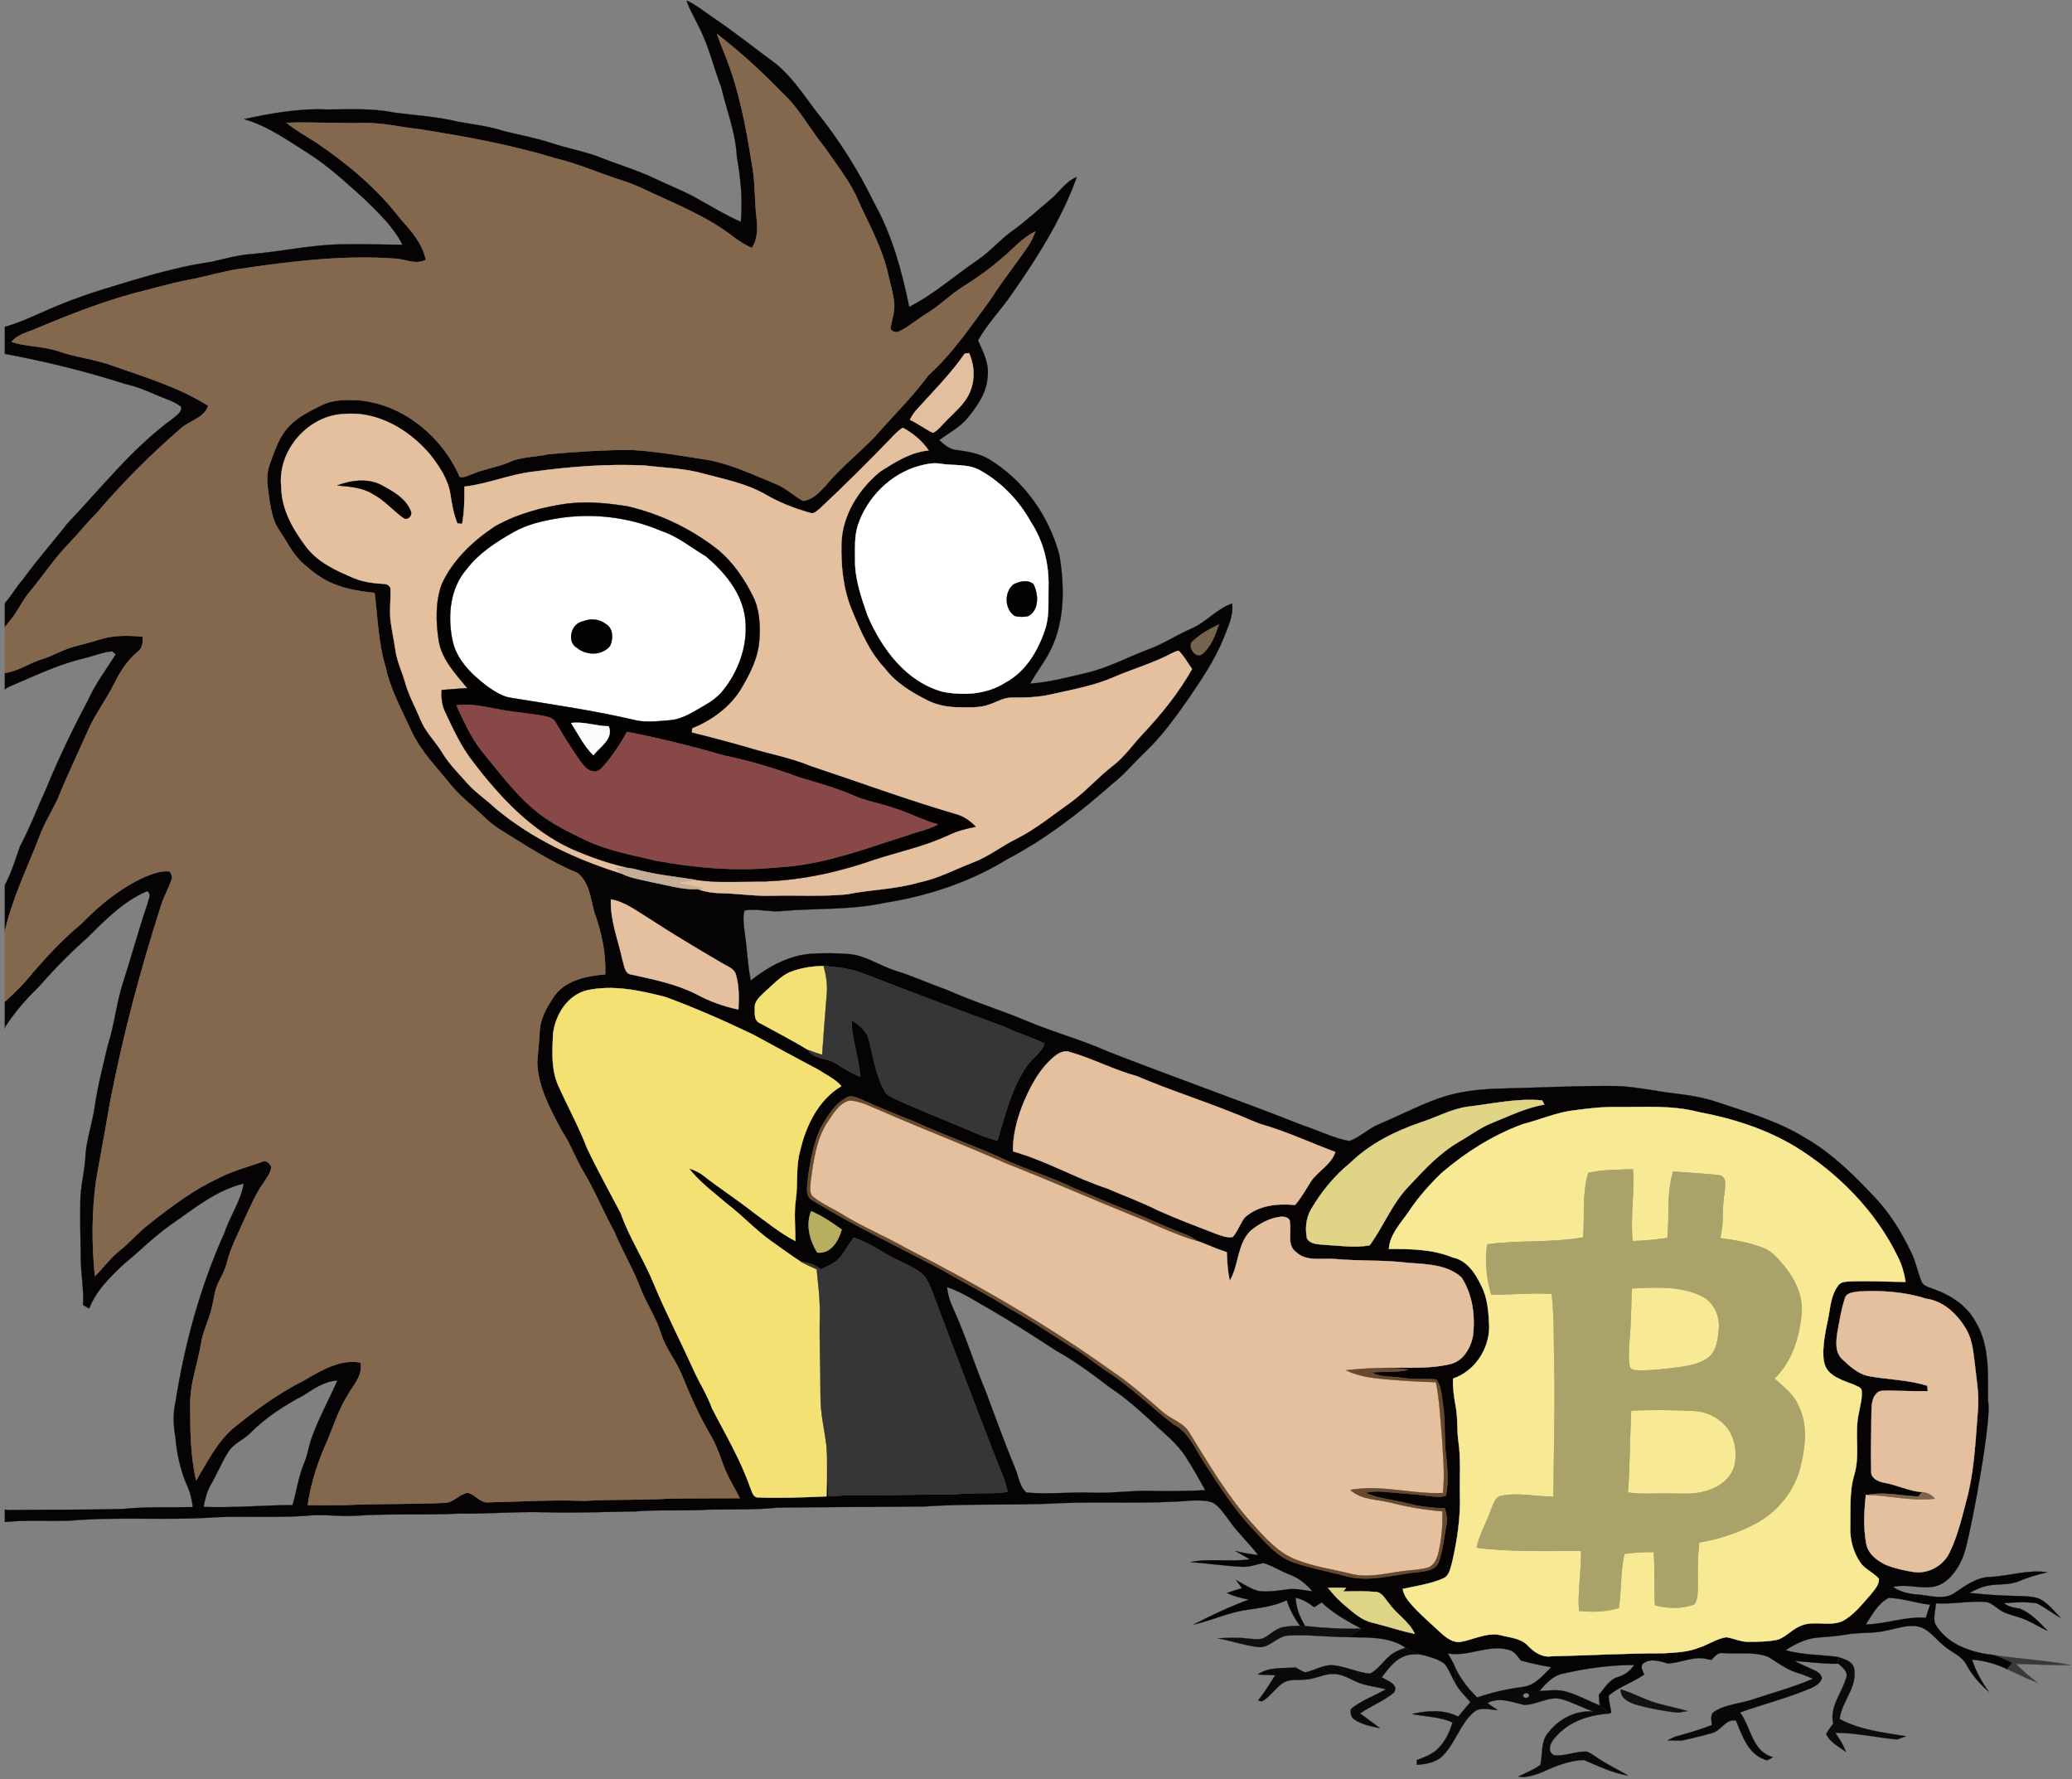 <svg clip-rule="evenodd" fill-rule="evenodd" viewBox="0 0 891 765" xmlns="http://www.w3.org/2000/svg" xmlns:xlink="http://www.w3.org/1999/xlink"><rect x="0" y="0" width="891" height="765" fill="#808080" stroke="none"/><clipPath id="a"><path clip-rule="evenodd" d="m8.816 294.855h890.184v763.84h-890.184z"/></clipPath><g clip-path="url(#a)" fill-rule="nonzero" stroke-width=".09" transform="translate(-6.791 -294.534)"><path d="m7.47 435.42c6.33-1.55 12.24-4.33 18.19-6.93 7.93-3.59 16.1-6.61 24.39-9.23 15.68-4.77 31.37-9.85 47.64-12.13 6.05-1.43 12.08-3.09 18.32-3.46 12.68-1.14 25.21-3.97 37.99-4.09 8.61-.17 17.23.15 25.85.16-3.9-7.83-10.49-13.89-16.65-19.94-7.76-6.96-15.47-14.1-24.32-19.67-8.69-5.43-17.17-11.56-27.16-14.39 11.58-2.46 23.39-4.65 35.28-4.13 9.76 0 19.62-.65 29.26 1.33 9.18 1.21 18.47 1.71 27.5 3.92 6.66 1.2 13.42 1.96 19.88 4.08 6.61 1.65 13.33 2.86 19.82 4.96 7.27 2.45 14.91 3.69 22.05 6.56 7.66 3.04 15.63 5.33 23.07 8.93 6.09 2.97 12.5 5.31 18.38 8.72 6.09 3.36 12.02 7.04 18.42 9.82.84-9.35-.06-18.71-1.71-27.92-.51-10.41-4.4-20.13-6.79-30.17-3.07-7.95-5-16.32-8.69-24.02-1.99-4.41-4.62-8.52-6.22-13.1 4.05 1.84 7.5 4.66 11.13 7.17 8.92 5.94 17.28 12.67 25.92 19.01 7.73 5.7 12.93 13.9 18.67 21.43 9.89 12.25 18.32 25.64 25.19 39.8 7.64 13.74 11.72 29.07 14.89 44.36 10.7-5.46 19.66-13.54 29.55-20.23 5.29-3.6 9.42-8.59 14.61-12.3 5.81-4.11 10.99-9.03 16.47-13.55 3.89-3.17 6.59-7.83 11.42-9.75-6.51 18.11-16.9 34.51-27.89 50.21-4.63 6.83-10.52 12.76-14.59 19.99 2.1 4.79 4.78 9.73 4.17 15.16-.19 6.93-4.29 12.82-8.49 18-3.33 4.16-8.18 6.58-12.37 9.73 2.13 1.87 4.35 4 7.35 4.24 4.86.69 9.85 1.42 14.13 4.01 14.95 9.02 25.7 24.31 30.2 41.08 2.41 14.38 2.45 30.24-5.01 43.24-2.35 4.14-5.24 7.96-7.58 12.13 8.22-.58 16.21-2.73 24.21-4.59 9.62-2.27 18.33-7.05 27.54-10.47 6.1-2.3 11.54-6.01 17.54-8.55 6.42-2.74 10.95-8.53 17.6-10.85.61 5.3-1.84 10.18-3.7 14.98-3.85 9.53-9.72 18.03-15.46 26.49-5.48 7.73-11.04 15.52-17.94 22.07-4.81 4.55-8.98 9.75-14.23 13.83-13.95 12.36-28.83 23.88-45.39 32.56-15.96 9.81-34.12 15.83-52.57 18.72-14.89 3.28-30.25 2.23-45.34 3.64-5.03.28-10.06-1.26-15.06-.3-.88 3.27-.26 6.68.15 9.97 1 6.69 1.18 13.48 2.54 20.12 7.6-5.96 16.52-10.9 26.34-11.52 5.36-.26 10.75-.29 16.1.19 7.12.66 13.06 5.01 19.75 7.12 7.57 2.32 14.76 5.64 22.23 8.26 11.27 5.08 23.13 8.66 34.51 13.46 11.39 4.8 23.4 7.99 34.69 13.05 27.97 10.92 56.31 20.89 84.26 31.9 6.52 2.08 12.7 5.34 19.47 6.56 4.73-1.61 8.3-5.45 12.95-7.28 9.68-4.11 20.24-9.65 29.09-12.2 7.754-2.234 15.942-2.927 24.01-3.1 12.995-.278 37.378-1.382 49.67-1.03 6.598.189 17.692 2.398 24.08 3.14 6.264.727 12.57 1.737 18.54 3.77 9.392 3.198 26.26 8.03 37.81 15.42 11.88 6.65 23.087 18.17 30.69 26.4 6.199 6.71 10.96 14.72 14.93 22.98 1.85 3.82 2.6 8.06 4.2 11.99.68 2.41 3.46 2.7 5.42 3.61 7.26 2.53 14.19 7.05 17.92 13.96 6.27 10.24 5.26 22.74 5.39 34.25 1.786 5.7-6.175 50.61-9.78 63.81-1.706 6.246-5.998 13.302-11.85 15.39s-12.94-1.02-19.27.6c3 2.04 6.56 2.92 10.15 3.24 5.43.21 11.57 2.74 16.47-.71 4.52-3.04 9.16-6.55 14.83-6.82 8.37-.29 16.48-3.28 24.92-2.02-4.03 1-8.05 2.04-11.85 3.7-4.13 1.86-8.75 1.23-13.1 1.94-3.05.44-5.81 1.85-8.53 3.22 6.75.72 13.52 1.25 20.32 1.33 3.38.16 6.94-.01 10.12 1.37 3.5 1.95 6.07 5.15 8.77 8.05-3.43-1.99-6.6-4.4-10.1-6.26-4.73-.7-9.54-.53-14.28-.04 1.98 1.48 4.38 2.02 6.79 2.3 4.87 1.92 8.44 5.9 12 9.57-4.24-1.96-8.17-4.64-12.68-5.95-2.78-.89-5.74-1.51-8.13-3.26-2.02-1.29-3.86-3.34-6.44-3.27-6.93-.38-13.81 1.07-20.73.65-.25 2.86-1.16 5.82-.47 8.68 4.98 8.83 15.38 12.5 24.95 13.48 2.94.73 5.69 2.03 8.34 3.48-.74.89-1.47 1.79-2.19 2.71-4.74-2.35-9.88-3.73-15.14-4.17 1.61 4.97 4.09 9.6 7.2 13.8-3.75-3.28-7.09-7-9.48-11.38-2-4.03-6.47-5.49-9.69-8.26-3.73-2.92-6.52-7.46-11.46-8.44-4.68-.78-9.25 1.06-13.8 1.88-5.56 1.3-11.33.6-16.92 1.64-4.14.73-8.34.98-12.52 1.33-4.93.45-9.42 2.75-13.51 5.41 7.23 2.03 14.8 1.94 22.21 2.85.12.74.37 2.22.49 2.96-6.3.13-12.55-.79-18.82-1.2 2.32 1.25 4.73 2.33 7.15 3.39-1.55.7-3.1 1.4-4.64 2.11-5.26-1.26-9.45-4.6-13.96-7.33-6.1-2.24-12.78-1.1-19.13-1.54-2.33-.51-3.77 1.4-5.14 2.91-.42-.08-1.25-.22-1.67-.3-5.82-1.58-11.37 1.61-17.09 1.85-3.41-.92-7.16-2.37-10.44-.14-1.75 1.36-.35 3.32.25 4.89-4.85 3.39-10.7 5.2-15.25 9-.03 2.47.76 4.87 1.05 7.33l-.74.44c-1.78-1.34-3.3-3-4.33-4.97-.11-1.03-.2-2.04-.27-3.05 2.56-2.79 4.46-6.7 8.41-7.71 2.86-.82 5.17-2.73 6.87-5.13-10.33-.05-20.66 1.4-30.71 3.71-4.36.83-7.34 4.32-10.12 7.47-2.36.08-4.71.07-7.06.06-.06-.44-.17-1.34-.23-1.79 5.42-.53 8.81-4.96 12.39-8.5-4.37-.79-8.73-1.68-13-2.9-1.55-1.84-2.92-4.26-5.52-4.65-8.78-2.31-17.13 3.2-25.97 1.61.91 1.52 1.83 3.04 2.61 4.66.68 2.52.65 5.16.44 7.75-1.49-2.59-2.46-5.5-4.33-7.85-2.64-2.17-6.1-2.88-9.28-3.88-2.64-.74-5.3-1.56-7.57-3.15-7.18-4.94-16.32-4.28-24.61-4.52 1.87-1.17 3.69-2.44 5.54-3.66-6.01-3.22-12.04-6.55-17.01-11.28-1.07.68-2.12 1.37-3.18 2.06-2.39-1.86-5.06-3.34-7.99-4.12.1 4.41 1.8 8.5 4.05 12.23-.54-.02-1.62-.05-2.16-.07-2.46-3.37-4.51-7.05-5.73-11.05-5.38 2.59-11.35 3.26-17.18 4.17-7.91 1.03-15.15 4.63-22.9 6.31 7.74-4.01 15.65-7.74 23.83-10.76-3.26-.55-6.48-1.42-9.49-2.81 2.14-.76 4.32-1.43 6.5-2.06-.85-1.17-1.71-2.34-2.56-3.49 3.2 1.71 6.28 3.83 9.84 4.75 4.07.42 8.18-.14 12.2-.76 3.64-.53 7.25.45 10.84.87-2.66-3.04-5.78-5.76-9.62-7.16-3.94-1.44-7.47-3.88-11.5-5.01-3.06.49-5.99 1.83-9.14 1.58-7.44-.32-14.81-1.5-22.23-2 8.42-1.69 17.03.03 25.5-1.19-2.04-1.23-4.09-2.42-6.17-3.58 3.23.82 6.52 1.4 9.83 1.76-3.93-5.04-8.65-9.41-12.33-14.65-2.15-2.79-4.06-5.94-7.09-7.85-2.99-1.22-6.31-1.02-9.47-.95-18.62 1.58-37.33.34-55.99 1.1-19.66 1.09-39.38.07-59.03 1.45-20.96.22-41.92.19-62.87.49-9.71.99-19.47.7-29.22.84-10.63.73-21.3-.09-31.92.78-12.99.19-25.98.77-38.97.35-12.3-.35-24.56.78-36.85.59-14.71.77-29.46-.12-44.16.92-7.16.5-14.33-.81-21.48.02-12.81.91-25.67.12-38.5.6-20.95 1.57-42.02-.33-62.96 1.48-9.52.34-19.09-.32-28.58.62m306.6-639.81c2 5.59 4.44 11.02 6.3 16.67 4.47 13.37 6.84 27.31 9.08 41.2 1.11 6.95.86 14.02 1.66 21.01.52 4.49.62 9.3-2.02 13.2-2.69-1.29-5.29-2.78-7.64-4.62-10.5-8.22-22.91-13.39-34.93-18.91-4.16-1.97-8.32-3.96-12.72-5.36-9.81-3.03-19.19-7.36-29.22-9.7-19.11-5.84-38.83-9.41-58.54-12.52-8.08-.86-16.06-2.88-24.22-2.63-10.94.16-21.88-.47-32.82-.12 3.83 3.2 8.19 5.62 12.4 8.27 13.77 9.23 26.7 20.05 36.8 33.29 4.59 5.09 9.33 10.45 10.7 17.4-3.98 2.09-8.22-.03-12.3-.48-22.63-1.76-45.26 1.07-67.63 4.33-7.46 1.05-14.65 3.39-22.06 4.73-7.93 1.45-15.61 3.92-23.46 5.74-14.3 3.95-28.12 9.36-41.8 15.07-3.73 1.74-8.26 2.46-10.9 5.9 6.67 2.11 13.84 1.75 20.45 4.08 7.51 2.6 15.53 3.31 22.98 6.1 14.01 4.95 28.53 9.25 41.17 17.26-1.92 5.51-8.4 6.38-12.23 10.11-12.82 11.14-24.86 23.21-35.86 36.14-4.2 4.15-7.85 8.81-11.94 13.07-6.14 6.29-10.96 13.69-16.56 20.44-3.32 3.82-5.26 8.59-8.52 12.46-1.78 2.31-4.1 4.63-4.17 7.75-.19 5 .41 9.99.38 14.99 6.38-.16 11.52-4.33 17.47-6.05 4.95-1.56 9.41-4.4 14.48-5.59 3.66-.89 7.27-1.91 10.86-3.04 5.79-1.74 11.92-1.56 17.88-1.04.19 2.47-.04 5.11-2.29 6.62-4.28 3.61-7.34 8.34-9.79 13.32-3.46 7.02-8.29 13.28-11.45 20.46-4.39 9.98-9.15 19.8-13.21 29.91-2.61 5.3-5.74 10.36-7.75 15.95-5.07 13.05-11.26 25.75-14.54 39.41-2.54 10.34-2 21.13-.51 31.58 4.35-3.94 8.56-8.05 12.19-12.67 6.48-7.51 13.29-14.76 20.95-21.1 7.86-8.08 16.74-15.34 27.05-20.07 3.46-1.44 7.16-2.88 10.98-2.48.65 1.01 1.36 2.23.81 3.48-1.21 3.83-3.34 7.29-4.51 11.14-8.95 27.95-16.55 56.37-22.05 85.2-1.86 11.01-3.97 21.98-5.89 32.99-1.89 13.65-1.9 27.49-.51 41.2 3.62-3.57 6.6-7.78 10.6-10.96 4.46-3.51 8.09-7.94 12.61-11.38 9.43-7.49 19.16-14.81 30.14-19.89 5.79-3.02 12.16-4.63 18.27-6.84 1.76-1.1 3.44.45 4.22 1.99-.15 2.68-1.98 4.82-3.35 7-3.61 5.01-5.85 10.81-8.53 16.33-2.59 5.87-5.6 11.62-7.19 17.88-.7 2.71-1.88 5.27-3.23 7.73-2.04 3.65-2.3 7.91-3.32 11.89-1.21 5.16-3.74 9.92-4.59 15.18-1.38 8.66-4.71 17.02-4.63 25.9-.02 11.03.05 22.21 2.53 33.02 4.68-7.75 8.73-16.15 15.66-22.22 9.48-7.81 19.47-15.12 30.46-20.67 7.45-4.24 15.59-9.44 24.58-7.8 1.11 5.46-3.04 9.62-5.53 13.99-3.82 6.04-5.94 12.9-8.69 19.45-4.03 8.86-7.14 18.21-8.51 27.86 5.31.01 10.63.04 15.95-.04 14.32-.66 28.66-.32 42.98-.96 3.84-.06 6.26-3.84 9.94-4.34 3.22.76 5.28 4.54 8.94 4.1 13.71-.28 27.42-1.19 41.12-.61 11.98-.8 24-.18 35.97-.95 10.31-.22 20.63-.12 30.94-.21-2.55-4.98-5.59-9.73-7.4-15.04-1.53-4.36-3.16-8.7-5.54-12.66-4.74-8-8.43-16.56-11.95-25.14-2.49-6.23-7.01-11.44-9-17.89-2.13-7.06-6.48-13.12-9.04-19.99-3.15-8.24-7.76-15.8-11.1-23.96-4.77-8.64-8.46-17.84-13.58-26.29-3.22-5.55-5.41-11.65-8.99-17-4.92-9.27-10.28-18.89-10.54-29.64.4-4.36.82-8.71 1.06-13.07.22-5.3 2.86-10.06 5.73-14.37 4.65-7.53 14.26-9.49 22.44-10.14.39-9.13-1.61-18.25-4.72-26.79-1.57-5.83-2.09-12.72-7.12-16.77-11.6-4.76-22.11-11.74-32.74-18.3-4.75-2.76-8.42-6.88-12.49-10.48-3.44-2.92-6.79-5.98-9.62-9.51-5.83-7.24-12.52-13.93-16.5-22.46-4.14-9.06-9.09-17.9-11.22-27.72-3.18-10.36-3.4-21.27-4.75-31.95-5.92-.68-11.9-1.55-17.45-3.83-5.02-1.89-9.26-5.29-13.25-8.79-4.54-4-7.07-9.63-10.44-14.54-3.17-4.66-3.66-10.41-4.51-15.82-.65-4.18-.93-8.56.61-12.58 2.09-5.58 3.9-11.55 8.11-15.95 3.8-4.17 9-6.62 13.96-9.13 5.27-2.7 11.39-2.48 17.14-2.13 18.79 2.16 34.98 15.82 42.45 32.87 1.91.53 3.83-.83 5.66-1.32 4.95-2.15 10.38-2.8 15.33-4.91 5.31-2.52 11.33-2.23 16.97-3.5 11.82-1.1 23.69-1.85 35.56-1.89 11.68.64 23.21 2.8 34.75 4.58 9.58 2.16 18.57 6.32 27.6 10.07 4.37 1.68 7.67 5.15 11.76 7.28 3.95-.39 6.86-3.56 9.45-6.27 6.45-7.86 14.52-14.14 21.54-21.47 7.6-8.73 15.97-16.81 22.83-26.18 10.59-9.59 18.6-21.54 27.02-32.99 4.98-7.9 10.89-15.15 16.11-22.89 1.28-1.85 2.17-3.94 2.95-6.04-5.65 2.71-9.67 7.64-14.43 11.55-5.21 4.59-10.92 8.56-16.78 12.26-5.48 3.41-9.98 8.13-15.5 11.48-3.95 2.37-7.44 5.5-11.58 7.56-1.41.81-3.16.47-4.04-.92.41-3.68 1.98-7.23 1.62-10.98-.41-4.25-1.64-8.37-2.61-12.51-2.46-11.14-8.07-21.17-12.76-31.46-3.46-8.32-9.24-15.34-14.23-22.75-6.41-7.65-10.93-16.82-18.34-23.63-8.84-9.14-18.24-17.78-28.32-25.54m106.57 137.48c-5.94 8.61-13.35 16.01-20.34 23.74-1.33 1.39-2.35 3.02-3.23 4.72 3.48 1.54 6.48 3.97 9.92 5.58 2.1-.95 3.45-2.99 5.1-4.53 3.67-3.98 8.25-7.36 10.53-12.4 2.57-5.51 2.36-11.85-.12-17.35-.46.06-1.4.18-1.86.24m-413.98 108.56c3.51-3.38 5.73-7.82 8.98-11.43 5.96-8.31 12.79-15.93 19.06-24 14.66-15.33 27.83-32.34 45.1-44.94 1.58-1.46 4.33-2.85 3.89-5.37-2.99-2.36-6.75-3.37-10.18-4.87-4.58-1.97-9.18-3.89-14.06-4.98-15.587-5.006-31.492-8.983-47.56-12.116-1.715-.334-3.433-.649-5.15-.974m120.02 57.56c.08 9.59 5.08 18.14 10.67 25.58 5.07 6.74 13.01 10.32 20.58 13.49 4.04 1.74 8.45 2.19 12.79 2.49 1.42-.09 3.11.94 2.95 2.55.09 4.63-.55 9.29.08 13.91.56 4.01 1.42 7.97 2.01 11.98.66 4.84 2.85 9.27 4.18 13.94 1.62 5.71 4.53 10.93 6.8 16.4 2.14 5.13 6.3 9 9.13 13.73 2.95 4.89 7.03 8.92 10.79 13.18 3.62 4.09 8.26 7.08 12.19 10.84 15.73 13.11 34.61 21.92 54.06 27.98 4.04 2.13 8.72 2.62 13.12 3.73 6.53 1.23 13.03 3.31 19.75 3.03 2.98 1.04 6.12 1.58 9.28 1.67 7.63.09 15.21 1.39 22.86 1.12 10.64-.25 21.31.41 31.91-.6 10.28-2.08 20.89-2.13 30.99-5.09 8.17-1.64 15.56-5.64 23.28-8.6 6.78-2.53 12.43-7.16 18.89-10.29 8.4-4.26 15.68-10.32 23.35-15.71 6.5-4.76 11.79-10.93 18.2-15.81 4.85-3.8 8.34-8.95 12.54-13.39 8.05-8.54 15.47-17.75 21.26-27.99-1.91-2.63-3.46-5.55-5.76-7.86-.87.16-1.69.45-2.47.86-7.93 4.28-16.65 6.78-24.92 10.29-8.7 3.88-18.14 5.52-27.37 7.61-5.56 1.31-11.28 1.43-16.96 1.41-3.49-.09-6.48 1.91-9.68 2.96-4.24 1.56-8.83 1.19-13.26 1.19-4.43-.04-8.91-.82-12.93-2.75-7.05-3.52-14.05-7.68-18.86-14.09-6.65-7.03-10.41-16.07-14.06-24.88-3.82-9.1-4.76-19.15-4.51-28.92.43-12.14 7.47-23.17 16.65-30.7 6.41-4.07 13.09-8.39 20.87-9.08-2.82-4.12-6.77-7.41-11.14-9.76-1.34.83-2.51 1.9-3.62 3.01-10.4 10.89-21.1 21.5-32.1 31.79-1.19.86-2.44 2.44-4.09 1.81-6.71-1.91-13.31-4.43-19.33-7.98-8.08-4.62-17.32-6.43-26.21-8.8-8.33-2.43-17.07-2.55-25.63-3.59-16.07-.79-32.16.49-48.07 2.66-10.03 1.13-19.41 5.3-29.45 6.41.05 5.36-.03 10.74-.99 16.03-.51-.05-1.53-.15-2.05-.2-1.6-3.99-2.37-8.21-2.99-12.43-1-6.69-4.95-12.41-9.06-17.59-8.97-10.4-22.29-18.27-36.43-17.04-15.74.46-29.07 15.86-27.24 31.5m274.73-9.28c-12.53 3.33-22.77 13.47-26.81 25.72-1.47 4.7-1.2 9.68-1.19 14.55-.15 8.38 2.7 16.41 5.41 24.22 6.16 14.31 16.67 28.53 32.43 32.74 8.99 1.71 18.88 1.09 26.76-3.98 8.71-4.63 13.99-13.56 17.05-22.64 2.04-5.89 1.37-12.21 1.53-18.33.29-9.8-2.16-19.83-7.57-28.06-4.96-8.96-12.32-16.74-21.22-21.84-5.42-3.38-11.95-2.23-17.95-3.24-2.85-.44-5.7.15-8.44.86m117.44 75.27c-2.92 1.95.66 7.79 3.68 5.82 3.99-3.15 5.73-8.19 7.35-12.82-3.93 1.88-7.81 4.03-11.03 7m-476.27 7.37c-10.71 2.44-20.71 7.16-30.77 11.46-1.79.84-3.93 1.47-5.02 3.29-.89 5.57-.82 70.91.5 83.86 3.16-5.54 4.96-11.63 7.05-17.6 4.39-8.21 7.63-16.95 11.5-25.4 5.26-12.76 11.25-25.2 17.74-37.37 3.15-7.07 7.82-13.27 11.96-19.75-.39-.33-1.17-.99-1.56-1.32-3.93.33-7.6 1.88-11.4 2.83m.36 120.64c-7.46 6.53-14.33 13.7-20.89 21.13-5.32 5.12-10.19 10.8-14.2 16.99-1.66 7.49-2.71 202.56-1.25 206.31.27 1.47 2.18 1.12 3.26 1.31 16.35-.23 32.71 0 49.05-.5 9.88-1.01 19.83-.52 29.74-.78-.37-3.08-1.06-6.12-2.33-8.94-2.98-6.7-4.59-13.95-5.18-21.25-.87-4.88-1.09-9.9.02-14.76 3.91-25.08 10.67-49.8 21.1-72.97 2.38-7.21 7.01-13.6 8.29-21.17-11.98 2.84-21.53 10.94-31.46 17.73-7.19 5.07-13.35 11.39-20.17 16.92-5.86 5.56-11.88 11.35-14.84 19.07-.87-.5-1.75-.99-2.62-1.47.39-6.92-1.04-13.74-1-20.63-.16-8-.29-16-.18-23.99.02-6.08 1.65-11.98 2.11-18.01.19-7.52 2.84-14.65 3.97-22.03 1.26-9.12 3.63-18.02 5.71-26.97 2.9-8.93 3.71-18.36 6.65-27.28 3.56-11.12 6.63-22.4 10.39-33.47.31-1.87 2.08-4.28-.11-5.59-10.31 4.33-18.24 12.62-26.06 20.35m225.48-16.81c-.37 9.03 3.2 17.54 5.02 26.25.79 2.17.82 5.69 3.75 6.06 9.49 2.06 19.17 4.03 27.93 8.42 5.68 3.1 11.79 5.32 18.14 6.61.25-4.99.34-10.1-1.08-14.93-.69-2.8-3.81-3.6-5.95-4.99-10.67-6.25-21.32-12.56-31.67-19.35-5.14-3.1-10.06-7.02-16.14-8.07m76.88 31.3c-4.12 1.9-7.18 5.39-10.54 8.33-1.95 2-4.73 3.97-4.47 7.12.04 2.29-.41 5.38 2.22 6.45 6.87 3.81 13.9 7.36 20.6 11.49 2.67 4.3 8.28 3.25 12.04 5.88 3.35 2.12 6.72 4.24 10.44 5.67-.41-8.26-3.7-16.08-3.69-24.39 3.15 2.13 6.56 4.56 7.42 8.53 1.97 7.45 3.02 15.3 6.84 22.13.8 1.62 2.54 2.34 4.08 3.1 11.53 5.34 23.42 9.85 35.08 14.9 3.01 1.32 6.14 2.36 9.32 3.2 3.41-11.07 6.04-22.74 12.84-32.35 2.22-3.26 6.25-5.52 7.38-9.34-5.42-2.89-11.48-4.33-16.96-7.14-20.44-7.49-40.78-15.24-61.1-23.07-5.38-2.17-11.18-2.68-16.9-3.18-4.97.06-9.96.88-14.6 2.67m-101.76 26.49c-.32 7.43-.87 15.24 2.23 22.22 4 8.97 8.79 17.59 12.32 26.77 4.49 9.55 9.66 18.77 14.55 28.12 3.75 10.76 10.19 20.28 14.41 30.84 5.15 12.26 11.25 24.1 16.75 36.2 2.49 5.7 5.98 10.91 8.07 16.81 5.69 11.12 12.19 21.91 16.33 33.77.83 1.77 1.14 4.75 3.73 4.6 9.73.39 19.48-.06 29.21-.46.16-7.39.29-14.79-.06-22.16 1 7.34.22 14.77.93 22.13 4.78-.35 9.57-.54 14.37-.48 13.5.06 27.01-.35 40.51-.37 7.34-.94 14.76.09 22.07-1.07-.74-3.9-2.15-7.61-3.78-11.2-9.61-24.77-19.1-49.59-28.42-74.47-1.25-3.17-2.43-6.69-5.36-8.72-4.82-3.5-10.61-5.27-15.61-8.45-4.1-2.61-8.43-4.82-12.98-6.5-1.86 2.61-3.46 5.4-5.37 7.97-2.19 2.86-5.64 4.24-8.79 5.75-2.45-2.1-5.56-2.97-8.69-3.4-4.2-2.69-8.2-5.7-12.29-8.56-6.83-4.77-12.43-10.98-19.03-16.02-5.76-4.93-11.98-9.46-16.68-15.47 2.15.71 4.29 1.58 6.09 3.02 6.96 5.43 14.38 10.24 21.34 15.69 5.99 4.35 11.77 9.11 18.36 12.55.01-5.97-.67-11.97.19-17.9.97-6.89-.08-13.96 1.8-20.73 2.51-10.91 7.86-22.09 17.81-27.99-2.72-3.12-6.57-4.83-9.97-7.07-9.37-4.99-18.73-10.01-28.04-15.12-12.33-5.9-24.87-11.41-37.7-16.14-10.97-2.79-22.47-5.33-33.76-2.85-8.39 2.07-13.54 10.55-14.54 18.69m215.31 9.97c-6.54 5.57-10.48 13.41-13.64 21.24-2.33 6.18-3.99 12.7-3.87 19.34 14.01 3.9 26.65 11.42 40.45 15.92 7.33 3.2 14.87 5.91 22.02 9.52 8.22 3.69 16.66 6.85 25.07 10.09 2.22.73 4.54 1.79 6.94 1.27 2.18-2.49 3.16-5.74 5.14-8.36 5.87-5.32 14.09-6.11 21.66-5.39 2.63-3.07 4.59-6.61 6.75-10 3.06-4.66 8.82-7.26 10.56-12.8-10.1-3.71-19.87-8.33-30.2-11.42-4.56-1.22-8.69-3.55-13.11-5.12-13.91-5.64-28.24-10.16-42.03-16.05-9.85-2.67-18.91-7.53-28.7-10.35-2.58-1.01-5.13.49-7.04 2.11m-89.3 17.57c-5.17 2.8-8.17 8.22-11.04 13.12-3.04 6.77-4.4 14.21-5.39 21.53-.12 3.2-1.49 7.66 2.1 9.49 17.66 10.84 36.42 19.7 54.72 29.38 9.94 5.77 20.25 10.9 29.93 17.11 10.04 5.38 19.29 12.06 29.07 17.89 4.65 2.95 8.85 6.54 13.48 9.52 9.96 6.49 18.41 14.97 27.77 22.2 6.71 3.34 9.44 10.63 13.33 16.53 6.39 9.82 12.67 19.8 20.73 28.37 5.41 5.65 10.58 12.37 18.34 14.8 6.78 2.24 13.81 3.6 20.73 5.34 10.79 3.44 21.84-.5 32.69-1.43 3.03-.4 6.9-.86 8.28-4.06 1.96-5.07 2.32-10.57 3.35-15.87.56-2.5.13-5.03-.62-7.42-5.39-.22-10.79-.77-16.01-2.16-6.02-1.63-12.41-1.91-18.13-4.57 2.38-.42 4.8-.73 7.22-.48 6.75.61 13.52 1.02 20.25 1.91 2.35.19 4.82.67 7.12-.13 1.21-5.33.72-10.88.2-16.26-1.14-7.75-.19-15.63-1.48-23.36-.68-3.48-.53-7.52-2.89-10.37-4.77-.52-9.62.13-14.38-.67-4.45-.71-9.28-.14-13.34-2.34 5.23-.59 10.63.3 15.75-1.24-4.85-.75-9.76-.69-14.64-.59 10.78-.71 21.76.74 32.39-1.71 5.62-1.1 8.97-6.78 10.02-12 1.08-8.6-.09-17.98-4.91-25.33-6.22-5.65-15.24-5.67-23.14-6.29-10.33-1.27-20.76-.69-31.11-1.61-5.61-.56-12.26 1.32-16.82-2.95-4.07-2.92-2-8.46-2.73-12.64.31-2.42-2.71-2.82-4.47-2.53-4.59.66-8.81 3.02-12.36 5.92-5.9 5.76-5.01 14.8-9.03 21.57-.86-4.06-1.12-8.2-1.27-12.32-4.24-1.33-8.27-3.22-12.42-4.75-1.89-1.28-3.91-2.36-6.03-3.15-8.09-3.05-15.87-6.85-23.91-10.01-7.9-2.96-15.58-6.45-23.38-9.65-9.87-4.8-20.45-7.9-30.38-12.55-12.74-5.8-25.97-10.39-38.68-16.25-7.38-2.87-14.7-5.88-21.94-9.11-2.19-.86-4.69-2.37-6.97-.88m267.47 3.78c-7.12.94-13.44 4.56-20.2 6.71-11.14 3.8-21.93 9.18-30.45 17.44-6.8 5.57-12.48 12.42-16.88 20.02-2.18 3.71-2.56 8.26-1.76 12.42 1.38 2.59 4.62 2.53 7.15 2.77 6.57.35 13.27 1.44 19.8.28 6.13-8.37 9.86-18.47 17.31-25.91 6.42-6.93 13.03-13.94 21.28-18.72 4.69-2.66 9.02-6 14.07-8.01 7.38-2.95 14.58-6.57 22.5-7.88-.25-.45-.74-1.36-.99-1.82-10.72-1.02-21.25 1.46-31.83 2.7m45.9 1.55c-7.73.83-14.87 4.09-22.35 5.97-12.81 4.69-24.55 12.12-34.9 20.96-5.27 5.1-10.19 10.62-14.24 16.76-3.38 4.95-8.06 9.65-8.47 15.95 9.27-.07 18.78.08 27.49 3.64 6.16 1.26 9.79 6.93 12.29 12.21 2.82 5.45 3.1 11.69 3.39 17.7-.08 9.66-6.33 19.05-15.58 22.18-.14 3.97.4 7.91 1.14 11.81.97 5 .49 10.12 1.17 15.16 1.15 7.54.48 15.19.66 22.79.31 9.86-1.15 19.7-3.37 29.29-.77 2.47-1.13 5.78-3.89 6.88-5.51 2.4-11.53 3.22-17.35 4.5.59 3.59 3.29 6.17 5.63 8.74 3.46 3.55 7.2 6.81 10.84 10.18 2.32 2.1 5.18 4.33 8.53 3.82 5.77-1.02 11.42-4.32 17.42-2.79 3.94 1.05 8.55 1.26 11.46 4.49 2.63 2.75 6.08 5.09 10.09 4.51 16.02-.38 32.02-1.31 48.05-1.29 5.28-.3 10.72-.49 15.68-2.53 3.88-1.29 7.37-3.75 11.45-4.39 3.31.49 6.41 2.14 9.84 1.99 4.21-.04 8.49-.05 12.62-1.02 3.53-1.42 6.1-4.54 9.67-5.92 5.77-2.43 12.4.62 18.08-2.09 4.81-2.68 8.2-7.17 11.81-11.21 1.55-2.04 3.73-4.1 3.63-6.86-2.36-2.71-6-4.01-8.04-7.02-3.05-4.46-4.49-9.9-4.3-15.28.18-7.56-.48-15.3 1.79-22.63 2.5-8.57-.1-17.58 1.87-26.22.58-3.31 1.64-6.65 1.19-10.04-.45-1.37-2.14-1.56-3.2-2.23-4.64-1.8-10.485-3.466-12.37-8-1.897-4.562-.4-13.01.99-19.37 1.14-5.14 1.18-10.84 4.48-15.21 1.22-1.94 3.78-1.72 5.78-1.9 7.75-.22 15.5.18 23.25.28-.56-3.7-1.56-7.33-3.26-10.66-9.61-19.86-25.69-36.14-44.38-47.63-12.62-7.52-26.8-12.04-41.18-14.71-11.56-3.07-23.58-2.11-35.39-2.19-6.05-.12-12.05.56-18.02 1.38m-325.79 61.18c5.9.7 9.16-5.03 10.57-9.88-4.16-3.01-8.44-5.87-13.16-7.92-2.43 5.9-.61 12.56 2.59 17.8m55.88 14.84c.26 5.19 2.99 9.7 4.85 14.41 4.24 9.88 7.37 20.18 11.61 30.06 4.17 11.1 8.14 22.29 12.7 33.24 1.55 3.52 1.88 7.9 4.85 10.6 9.27.94 18.61-.26 27.91.08 8.35.39 16.64-.93 25-.75 8.04.18 16.08.08 24.11-.3-2.64-4.79-5.33-9.55-8.28-14.14-3.8-6.04-9.57-10.38-14.64-15.26-5.61-5.13-11.28-10.25-17.63-14.44-7.64-5.83-15.35-11.6-23.76-16.28-9.1-5.94-18.25-11.83-27.65-17.3-6.25-3.47-12.26-7.62-19.07-9.92m386 5.03c-1.52 4.58-2.22 9.38-3.12 14.12-.6 3.98-1.23 8.88 2.1 11.91 3.1 2.93 6.48 6 10.71 7.11 8.56 1.64 17.45 1.58 25.81 4.28.05.57.14 1.71.19 2.28-5.61.11-11.21-.13-16.81-.23-1.78.14-3.98-.34-5.24 1.26-2.43 2.48-2.02 6.2-2.19 9.39 0 8-.35 16.01-.07 24.02-.23 3.07 3.04 4.47 5.57 4.92 5.53.99 10.64 3.64 16.3 4.06-.42.48-1.25 1.44-1.67 1.92-7.25-.35-14.54-2.16-21.78-.73l-.72-.06c-.75 6.88-1.16 13.93.11 20.78.63 4.43 4.53 7.46 8.32 9.29 3.96 1.58 8.16 2.59 12.39 3.17 6.11.79 12.39-2.74 15.1-8.24 3.91-8.11 5.8-16.96 8.09-25.61 2.78-11.99 3.24-24.32 4.21-36.54.48-6.39-.71-12.7-1.38-19.02-.62-4.96-1-10.15-3.48-14.59-3.74-6.55-9.72-12.49-17.5-13.54-9.36-2.99-19.31-3.63-29.08-3.07-2.16.36-5.3.45-5.86 3.12m-662.64 41.45c-8.3 4.35-16.29 9.51-22.93 16.18-2.95 3.04-7.32 4.54-9.58 8.25-2.78 4.42-4.74 9.3-7.36 13.81-1.76 3-2.6 6.41-3.25 9.8 12.77.48 25.53-.74 38.3-.79 1.73-6 2.54-12.26 4.98-18.04 1.39-3.23 1.89-6.73 2.94-10.07 3.07-8.8 7.61-16.97 11.37-25.47-5.47.31-10.04 3.41-14.47 6.33m440.39 82.78c2.31 3 4.96 5.71 7.88 8.13 3.37 2.78 6.77 5.89 11.18 6.88 6.13 1.48 12.11 3.55 18.29 4.83-2.4-5.39-7.79-8.36-11.08-13.09-1.71-1.96-3.03-5-6.05-4.97-4.54-.42-9.11-.23-13.65-.2.41-.53.83-1.05 1.25-1.56-2.61-.02-5.22-.05-7.82-.02m231.26 15.81c8.73-.16 17.07-3.57 25.88-2.88.56-1.9 1.17-3.78 1.82-5.65-5.98-.64-11.78-2.76-17.79-2.93-4.68 2.4-7.14 7.25-9.91 11.46z" fill="#050303" stroke="#050303"/><path d="m402.48 494.73c2.74-.71 5.59-1.3 8.44-.86 6 1.01 12.53-.14 17.95 3.24 8.9 5.1 16.26 12.88 21.22 21.84 5.41 8.23 7.86 18.26 7.57 28.06-.16 6.12.51 12.44-1.53 18.33-3.06 9.08-8.34 18.01-17.05 22.64-7.88 5.07-17.77 5.69-26.76 3.98-15.76-4.21-26.27-18.43-32.43-32.74-2.71-7.81-5.56-15.84-5.41-24.22-.01-4.87-.28-9.85 1.19-14.55 4.04-12.25 14.28-22.39 26.81-25.72m40.16 51.04c-4.09 3.33-3.89 10.5.43 13.55 1.9.53 3.95.51 5.88.09 4.8-2.61 4.39-9.42 2.27-13.67-2.37-2.2-5.99-1.23-8.58.03z" fill="#fff" stroke="#fff"/><path d="m246.42 517.4c15.02-2.48 30.8-.61 44.8 5.39 7.06 2.32 12.84 7.16 19.15 10.92 7.99 6.77 15.4 15.56 16.82 26.3 1.47 11.03-2.35 22.36-9.17 31.01-2.2 2.87-5.13 5.06-8.26 6.81-4.64 2.66-9.27 5.84-14.74 6.35-4.7.38-9.49.98-14.18.18-17.76-4.21-35.85-6.82-53.85-9.73-4-.45-7.42-2.76-10.65-4.99-6.82-5.17-13.7-11.79-15.13-20.63-1.97-10.05-.79-21.64 6.12-29.64 5.22-6.95 12.66-11.77 20.13-15.99 5.8-3.36 12.41-4.88 18.96-5.98m11.06 44.26c-5.1.88-7.18 8.78-2.5 11.45 4.08 3.29 10.72 3.34 14.16-.89 1.4-3.05 1.38-7.66-1.92-9.45-2.8-2.17-6.52-2.41-9.74-1.11z" fill="#fff" stroke="#fff"/><path d="m315.06 309.09c10.08 7.76 19.48 16.4 28.32 25.54 7.41 6.81 11.93 15.98 18.34 23.63 4.99 7.41 10.77 14.43 14.23 22.75 4.69 10.29 10.3 20.32 12.76 31.46.97 4.14 2.2 8.26 2.61 12.51.36 3.75-1.21 7.3-1.62 10.98.88 1.39 2.63 1.73 4.04.92 4.14-2.06 7.63-5.19 11.58-7.56 5.52-3.35 10.02-8.07 15.5-11.48 5.86-3.7 11.57-7.67 16.78-12.26 4.76-3.91 8.78-8.84 14.43-11.55-.78 2.1-1.67 4.19-2.95 6.04-5.22 7.74-11.13 14.99-16.11 22.89-8.42 11.45-16.43 23.4-27.02 32.99-6.86 9.37-15.23 17.45-22.83 26.18-7.02 7.33-15.09 13.61-21.54 21.47-2.59 2.71-5.5 5.88-9.45 6.27-4.09-2.13-7.39-5.6-11.76-7.28-9.03-3.75-18.02-7.91-27.6-10.07-11.54-1.78-23.07-3.94-34.75-4.58-11.87.04-23.74.79-35.56 1.89-5.64 1.27-11.66.98-16.97 3.5-4.95 2.11-10.38 2.76-15.33 4.91-1.83.49-3.75 1.85-5.66 1.32-7.47-17.05-23.66-30.71-42.45-32.87-5.75-.35-11.87-.57-17.14 2.13-4.96 2.51-10.16 4.96-13.96 9.13-4.21 4.4-6.02 10.37-8.11 15.95-1.54 4.02-1.26 8.4-.61 12.58.85 5.41 1.34 11.16 4.51 15.82 3.37 4.91 5.9 10.54 10.44 14.54 3.99 3.5 8.23 6.9 13.25 8.79 5.55 2.28 11.53 3.15 17.45 3.83 1.35 10.68 1.57 21.59 4.75 31.95 2.13 9.82 7.08 18.66 11.22 27.72 3.98 8.53 10.67 15.22 16.5 22.46 2.83 3.53 6.18 6.59 9.62 9.51 4.07 3.6 7.74 7.72 12.49 10.48 10.63 6.56 21.14 13.54 32.74 18.3 5.03 4.05 5.55 10.94 7.12 16.77 3.11 8.54 5.11 17.66 4.72 26.79-8.18.65-17.79 2.61-22.44 10.14-2.87 4.31-5.51 9.07-5.73 14.37-.24 4.36-.66 8.71-1.06 13.07.26 10.75 5.62 20.37 10.54 29.64 3.58 5.35 5.77 11.45 8.99 17 5.12 8.45 8.81 17.65 13.58 26.29 3.34 8.16 7.95 15.72 11.1 23.96 2.56 6.87 6.91 12.93 9.04 19.99 1.99 6.45 6.51 11.66 9 17.89 3.52 8.58 7.21 17.14 11.95 25.14 2.38 3.96 4.01 8.3 5.54 12.66 1.81 5.31 4.85 10.06 7.4 15.04-10.31.09-20.63-.01-30.94.21-11.97.77-23.99.15-35.97.95-13.7-.58-27.41.33-41.12.61-3.66.44-5.72-3.34-8.94-4.1-3.68.5-6.1 4.28-9.94 4.34-14.32.64-28.66.3-42.98.96-5.32.08-10.64.05-15.95.04 1.37-9.65 4.48-19 8.51-27.86 2.75-6.55 4.87-13.41 8.69-19.45 2.49-4.37 6.64-8.53 5.53-13.99-8.99-1.64-17.13 3.56-24.58 7.8-10.99 5.55-20.98 12.86-30.46 20.67-6.93 6.07-10.98 14.47-15.66 22.22-2.48-10.81-2.55-21.99-2.53-33.02-.08-8.88 3.25-17.24 4.63-25.9.85-5.26 3.38-10.02 4.59-15.18 1.02-3.98 1.28-8.24 3.32-11.89 1.35-2.46 2.53-5.02 3.23-7.73 1.59-6.26 4.6-12.01 7.19-17.88 2.68-5.52 4.92-11.32 8.53-16.33 1.37-2.18 3.2-4.32 3.35-7-.78-1.54-2.46-3.09-4.22-1.99-6.11 2.21-12.48 3.82-18.27 6.84-10.98 5.08-20.71 12.4-30.14 19.89-4.52 3.44-8.15 7.87-12.61 11.38-4 3.18-6.98 7.39-10.6 10.96-1.39-13.71-1.38-27.55.51-41.2 1.92-11.01 4.03-21.98 5.89-32.99 5.5-28.83 13.1-57.25 22.05-85.2 1.17-3.85 3.3-7.31 4.51-11.14.55-1.25-.16-2.47-.81-3.48-3.82-.4-7.52 1.04-10.98 2.48-10.31 4.73-19.19 11.99-27.05 20.07-7.66 6.34-14.47 13.59-20.95 21.1-3.63 4.62-7.84 8.73-12.19 12.67-1.49-10.45-2.03-21.24.51-31.58 3.28-13.66 9.47-26.36 14.54-39.41 2.01-5.59 5.14-10.65 7.75-15.95 4.06-10.11 8.82-19.93 13.21-29.91 3.16-7.18 7.99-13.44 11.45-20.46 2.45-4.98 5.51-9.71 9.79-13.32 2.25-1.51 2.48-4.15 2.29-6.62-5.96-.52-12.09-.7-17.88 1.04-3.59 1.13-7.2 2.15-10.86 3.04-5.07 1.19-9.53 4.03-14.48 5.59-5.95 1.72-11.09 5.89-17.47 6.05.03-5-.57-9.99-.38-14.99.07-3.12 2.39-5.44 4.17-7.75 3.26-3.87 5.2-8.64 8.52-12.46 5.6-6.75 10.42-14.15 16.56-20.44 4.09-4.26 7.74-8.92 11.94-13.07 11-12.93 23.04-25 35.86-36.14 3.83-3.73 10.31-4.6 12.23-10.11-12.64-8.01-27.16-12.31-41.17-17.26-7.45-2.79-15.47-3.5-22.98-6.1-6.61-2.33-13.78-1.97-20.45-4.08 2.64-3.44 7.17-4.16 10.9-5.9 13.68-5.71 27.5-11.12 41.8-15.07 7.85-1.82 15.53-4.29 23.46-5.74 7.41-1.34 14.6-3.68 22.06-4.73 22.37-3.26 45-6.09 67.63-4.33 4.08.45 8.32 2.57 12.3.48-1.37-6.95-6.11-12.31-10.7-17.4-10.1-13.24-23.03-24.06-36.8-33.29-4.21-2.65-8.57-5.07-12.4-8.27 10.94-.35 21.88.28 32.82.12 8.16-.25 16.14 1.77 24.22 2.63 19.71 3.11 39.43 6.68 58.54 12.52 10.03 2.34 19.41 6.67 29.22 9.7 4.4 1.4 8.56 3.39 12.72 5.36 12.02 5.52 24.43 10.69 34.93 18.91 2.35 1.84 4.95 3.33 7.64 4.62 2.64-3.9 2.54-8.71 2.02-13.2-.8-6.99-.55-14.06-1.66-21.01-2.24-13.89-4.61-27.83-9.08-41.2-1.86-5.65-4.3-11.08-6.3-16.67z" fill="#84684e" stroke="#84684e"/><path d="m421.63 446.57c.46-.06 1.4-.18 1.86-.24 2.48 5.5 2.69 11.84.12 17.35-2.28 5.04-6.86 8.42-10.53 12.4-1.65 1.54-3 3.58-5.1 4.53-3.44-1.61-6.44-4.04-9.92-5.58.88-1.7 1.9-3.33 3.23-4.72 6.99-7.73 14.4-15.13 20.34-23.74z" fill="#e2bf9e" stroke="#e2bf9e"/><g fill="#e5c09e" stroke="#e5c09e"><path d="m127.75 504.01c-1.83-15.64 11.5-31.04 27.24-31.5 14.14-1.23 27.46 6.64 36.43 17.04 4.11 5.18 8.06 10.9 9.06 17.59.62 4.22 1.39 8.44 2.99 12.43.52.05 1.54.15 2.05.2.96-5.29 1.04-10.67.99-16.03 10.04-1.11 19.42-5.28 29.45-6.41 15.91-2.17 32-3.45 48.07-2.66 8.56 1.04 17.3 1.16 25.63 3.59 8.89 2.37 18.13 4.18 26.21 8.8 6.02 3.55 12.62 6.07 19.33 7.98 1.65.63 2.9-.95 4.09-1.81 11-10.29 21.7-20.9 32.1-31.79 1.11-1.11 2.28-2.18 3.62-3.01 4.37 2.35 8.32 5.64 11.14 9.76-7.78.69-14.46 5.01-20.87 9.08-9.18 7.53-16.22 18.56-16.65 30.7-.25 9.77.69 19.82 4.51 28.92 3.65 8.81 7.41 17.85 14.06 24.88 4.81 6.41 11.81 10.57 18.86 14.09 4.02 1.93 8.5 2.71 12.93 2.75 4.43 0 9.02.37 13.26-1.19 3.2-1.05 6.19-3.05 9.68-2.96 5.68.02 11.4-.1 16.96-1.41 9.23-2.09 18.67-3.73 27.37-7.61 8.27-3.51 16.99-6.01 24.92-10.29.78-.41 1.6-.7 2.47-.86 2.3 2.31 3.85 5.23 5.76 7.86-5.79 10.24-13.21 19.45-21.26 27.99-4.2 4.44-7.69 9.59-12.54 13.39-6.41 4.88-11.7 11.05-18.2 15.81-7.67 5.39-14.95 11.45-23.35 15.71-6.46 3.13-12.11 7.76-18.89 10.29-7.72 2.96-15.11 6.96-23.28 8.6-10.1 2.96-20.71 3.01-30.99 5.09-10.6 1.01-21.27.35-31.91.6-7.65.27-15.23-1.03-22.86-1.12-3.16-.09-6.3-.63-9.28-1.67.59-.07 1.75-.22 2.34-.29-3.77-1.03-7.62-1.74-11.45-2.46 2.8-.53 5.61-1.02 8.46-1.26 9.87 1.45 19.86.59 29.79.62 16.32-.56 32.42-4.26 47.78-9.67 10.31-3.26 20.97-5.6 30.82-10.19 3.71-1.82 7.73-2.8 11.76-3.63-2.39-2.5-5.28-4.54-8.66-5.4-21.04-6.14-41.6-13.75-62.39-20.65-8.77-3.62-18.15-5.25-27.17-8.06-7.93-2.27-15.91-4.4-23.92-6.36.05-.47.15-1.42.21-1.89 8.29-3.38 15.88-8.82 20.74-16.46 4.07-6.74 7.84-14.09 8.21-22.11.35-6.22 0-12.75-2.92-18.38-3.63-7.29-8.37-14.17-14.59-19.49-11.42-9.07-24.87-15.58-39.06-18.91-8.52-1.37-17.25-2.26-25.86-1.23-10.83 1.49-21.66 4.4-31.22 9.8-9.49 6.24-18.19 14.44-22.98 24.9-2.76 7.68-2.52 16.16-1.31 24.12 1.31 8.19 7.25 14.37 12.3 20.53-3.67.27-7.35.48-11.01.82-.17 3.21.08 6.49 1.55 9.4 3.45 7.34 6.86 14.79 11.86 21.23 11.51 15.1 24.95 29.64 42.5 37.67 8.55 3.67 17.35 6.89 26.54 8.54-2.5-.23-5.01-.26-7.51-.27.75.78 1.53 1.55 2.32 2.32-19.45-6.06-38.33-14.87-54.06-27.98-3.93-3.76-8.57-6.75-12.19-10.84-3.76-4.26-7.84-8.29-10.79-13.18-2.83-4.73-6.99-8.6-9.13-13.73-2.27-5.47-5.18-10.69-6.8-16.4-1.33-4.67-3.52-9.1-4.18-13.94-.59-4.01-1.45-7.97-2.01-11.98-.63-4.62.01-9.28-.08-13.91.16-1.61-1.53-2.64-2.95-2.55-4.34-.3-8.75-.75-12.79-2.49-7.57-3.17-15.51-6.75-20.58-13.49-5.59-7.44-10.59-15.99-10.67-25.58m24.07-.77c5.22.51 10.74.79 15.31 3.67 4.94 2.63 8.61 6.96 13.08 10.22 1.91 1.5 4.2-1.19 3.12-3.07-2.11-5.15-7.21-8.05-11.85-10.6-5.97-3.5-13.45-2.54-19.66-.22z"/><path d="m459.92 748.96c1.91-1.62 4.46-3.12 7.04-2.11 9.79 2.82 18.85 7.68 28.7 10.35 13.79 5.89 28.12 10.41 42.03 16.05 4.42 1.57 8.55 3.9 13.11 5.12 10.33 3.09 20.1 7.71 30.2 11.42-1.74 5.54-7.5 8.14-10.56 12.8-2.16 3.39-4.12 6.93-6.75 10-7.57-.72-15.79.07-21.66 5.39-1.98 2.62-2.96 5.87-5.14 8.36-2.4.52-4.72-.54-6.94-1.27-8.41-3.24-16.85-6.4-25.07-10.09-7.15-3.61-14.69-6.32-22.02-9.52-13.8-4.5-26.44-12.02-40.45-15.92-.12-6.64 1.54-13.16 3.87-19.34 3.16-7.83 7.1-15.67 13.64-21.24z"/><path d="m362.33 777.37c2.56-3.73 5.06-8.48 9.73-9.72 4.89.19 9.29 2.7 13.74 4.5 17.93 7.85 36.24 14.8 54.14 22.73 18.09 7.07 35.84 14.93 53.85 22.2 9.38 3.67 18.38 8.33 28.12 11.05 4.15 1.53 8.18 3.42 12.42 4.75.15 4.12.41 8.26 1.27 12.32 4.02-6.77 3.13-15.81 9.03-21.57 3.55-2.9 7.77-5.26 12.36-5.92 1.76-.29 4.78.11 4.47 2.53.73 4.18-1.34 9.72 2.73 12.64 4.56 4.27 11.21 2.39 16.82 2.95 10.35.92 20.78.34 31.11 1.61 7.9.62 16.92.64 23.14 6.29 4.82 7.35 5.99 16.73 4.91 25.33-1.05 5.22-4.4 10.9-10.02 12-10.63 2.45-21.61 1-32.39 1.71-4.05.1-8.1.39-12.12.88 5.4 2.68 11.47 3.36 17.4 3.9 7.06.58 14.13 1.07 21.22 1.21 1.58 7.69 1.89 15.57 2.59 23.38.47 8.07 1.32 16.19.44 24.26-13.3.64-26.58-3.72-39.83-1.31 4.87 4.41 11.79 3.96 17.77 5.55 7.16 1.83 14.45 3.03 21.82 3.65.22 6.01-.35 12.06-1.72 17.92-.61 2.61-1.95 5.54-4.76 6.35-3.52.96-7.2.96-10.79 1.49-7.23.93-14.59 2.97-21.86 1.17-7.95-1.99-16.16-3.08-23.8-6.14-7.75-2.99-13.39-9.42-18.79-15.46-10.68-11.75-18.68-25.55-27-38.99-2.41-4.41-7.59-5.67-11.2-8.76-7.36-6.34-14.61-12.86-22.73-18.22-27.71-19.81-57.33-36.84-87.65-52.34-9-5.13-18.62-9.1-27.47-14.52-4.15-2.57-8.71-4.51-12.59-7.52-2.21-1.53-1.35-4.52-1.32-6.77 1.18-8.6 2.26-17.62 6.96-25.13z"/><path d="m800.08 852.91c.56-2.67 3.7-2.76 5.86-3.12 9.77-.56 19.72.08 29.08 3.07 7.78 1.05 13.76 6.99 17.5 13.54 2.48 4.44 2.86 9.63 3.48 14.59.67 6.32 1.86 12.63 1.38 19.02-.97 12.22-1.43 24.55-4.21 36.54-2.29 8.65-4.18 17.5-8.09 25.61-2.71 5.5-8.99 9.03-15.1 8.24-4.23-.58-8.43-1.59-12.39-3.17-3.79-1.83-7.69-4.86-8.32-9.29-1.27-6.85-.86-13.9-.11-20.78l.72.06c9.66.3 19.26 2.84 28.95 1.64-1.43-1.65-3.33-2.67-5.5-2.83-5.66-.42-10.77-3.07-16.3-4.06-2.53-.45-5.8-1.85-5.57-4.92-.28-8.01.07-16.02.07-24.02.17-3.19-.24-6.91 2.19-9.39 1.26-1.6 3.46-1.12 5.24-1.26 5.6.1 11.2.34 16.81.23-.05-.57-.14-1.71-.19-2.28-8.36-2.7-17.25-2.64-25.81-4.28-4.23-1.11-7.61-4.18-10.71-7.11-3.33-3.03-2.7-7.93-2.1-11.91.9-4.74 1.6-9.54 3.12-14.12z"/></g><path d="m151.82 503.24c6.21-2.32 13.69-3.28 19.66.22 4.64 2.55 9.74 5.45 11.85 10.6 1.08 1.88-1.21 4.57-3.12 3.07-4.47-3.26-8.14-7.59-13.08-10.22-4.57-2.88-10.09-3.16-15.31-3.67z" fill="#060301" stroke="#060301"/><path d="m219.72 520.82c9.56-5.4 20.39-8.31 31.22-9.8 8.61-1.03 17.34-.14 25.86 1.23 14.19 3.33 27.64 9.84 39.06 18.91 6.22 5.32 10.96 12.2 14.59 19.49 2.92 5.63 3.27 12.16 2.92 18.38-.37 8.02-4.14 15.37-8.21 22.11-4.86 7.64-12.45 13.08-20.74 16.46-.06.47-.16 1.42-.21 1.89 8.01 1.96 15.99 4.09 23.92 6.36 9.02 2.81 18.4 4.44 27.17 8.06 20.79 6.9 41.35 14.51 62.39 20.65 3.38.86 6.27 2.9 8.66 5.4-4.03.83-8.05 1.81-11.76 3.63-9.85 4.59-20.51 6.93-30.82 10.19-15.36 5.41-31.46 9.11-47.78 9.67-9.93-.03-19.92.83-29.79-.62-9.05-1.41-18.19-2.31-27.03-4.8-9.19-1.65-17.99-4.87-26.54-8.54-17.55-8.03-30.99-22.57-42.5-37.67-5-6.44-8.41-13.89-11.86-21.23-1.47-2.91-1.72-6.19-1.55-9.4 3.66-.34 7.34-.55 11.01-.82-5.05-6.16-10.99-12.34-12.3-20.53-1.21-7.96-1.45-16.44 1.31-24.12 4.79-10.46 13.49-18.66 22.98-24.9m26.7-3.42c-6.55 1.1-13.16 2.62-18.96 5.98-7.47 4.22-14.91 9.04-20.13 15.99-6.91 8-8.09 19.59-6.12 29.64 1.43 8.84 8.31 15.46 15.13 20.63 3.23 2.23 6.65 4.54 10.65 4.99 18 2.91 36.09 5.52 53.85 9.73 4.69.8 9.48.2 14.18-.18 5.47-.51 10.1-3.69 14.74-6.35 3.13-1.75 6.06-3.94 8.26-6.81 6.82-8.65 10.64-19.98 9.17-31.01-1.42-10.74-8.83-19.53-16.82-26.3-6.31-3.76-12.09-8.6-19.15-10.92-14-6-29.78-7.87-44.8-5.39m-43.37 80.37c3.14 6.71 6.15 13.61 10.74 19.48 7.52 9.07 14.51 18.76 23.75 26.21 6.48 5.28 14.06 8.92 21.56 12.49 9.49 4.47 19.91 6.19 30.02 8.66 17.07 3.11 34.57 4.62 51.89 2.82 19.57-.91 37.97-8.11 56.46-13.91 4.2-1.59 8.73-2.33 12.68-4.55-6.51-1.81-12.5-5-18.93-7.03-5.83-2-12-2.97-17.65-5.51-7.33-3.13-15-5.34-22.64-7.53-10.58-3.95-21.43-7.2-32.49-9.5-13.86-3.95-27.86-7.52-42.02-10.22-2.8 5.1-6.03 9.97-9.82 14.4-1.19 1.29-2.57 2.95-4.55 2.66-2.6-.32-4.29-2.58-5.78-4.5-3.77-5.36-7.21-10.96-10.53-16.61-1.09-2.15-3.7-2.44-5.8-2.92-5.58-1.02-11.25-1.36-16.82-2.39-6.64-1.04-13.3-3.08-20.07-2.05m49.35 7.61c3.01 4.72 5.51 9.85 9.52 13.85 2.9-3.61 8.83-7.09 6.63-12.46-5.43-.01-10.7-2.16-16.15-1.39z" fill="#050301" stroke="#050301"/><path d="m442.64 545.77c2.59-1.26 6.21-2.23 8.58-.03 2.12 4.25 2.53 11.06-2.27 13.67-1.93.42-3.98.44-5.88-.09-4.32-3.05-4.52-10.22-.43-13.55z" fill="#020202" stroke="#020202"/><path d="m257.48 561.66c3.22-1.3 6.94-1.06 9.74 1.11 3.3 1.79 3.32 6.4 1.92 9.45-3.44 4.23-10.08 4.18-14.16.89-4.68-2.67-2.6-10.57 2.5-11.45z" fill="#020202" stroke="#020202"/><path d="m519.92 570c3.22-2.97 7.1-5.12 11.03-7-1.62 4.63-3.36 9.67-7.35 12.82-3.02 1.97-6.6-3.87-3.68-5.82z" fill="#77644f" stroke="#77644f"/><path d="m203.05 597.77c6.77-1.03 13.43 1.01 20.07 2.05 5.57 1.03 11.24 1.37 16.82 2.39 2.1.48 4.71.77 5.8 2.92 3.32 5.65 6.76 11.25 10.53 16.61 1.49 1.92 3.18 4.18 5.78 4.5 1.98.29 3.36-1.37 4.55-2.66 3.79-4.43 7.02-9.3 9.82-14.4 14.16 2.7 28.16 6.27 42.02 10.22 11.06 2.3 21.91 5.55 32.49 9.5 7.64 2.19 15.31 4.4 22.64 7.53 5.65 2.54 11.82 3.51 17.65 5.51 6.43 2.03 12.42 5.22 18.93 7.03-3.95 2.22-8.48 2.96-12.68 4.55-18.49 5.8-36.89 13-56.46 13.91-17.32 1.8-34.82.29-51.89-2.82-10.11-2.47-20.53-4.19-30.02-8.66-7.5-3.57-15.08-7.21-21.56-12.49-9.24-7.45-16.23-17.14-23.75-26.21-4.59-5.87-7.6-12.77-10.74-19.48z" fill="#874847" stroke="#874847"/><path d="m252.4 605.38c5.45-.77 10.72 1.38 16.15 1.39 2.2 5.37-3.73 8.85-6.63 12.46-4.01-4-6.51-9.13-9.52-13.85z" fill="#fbfbfc" stroke="#fbfbfc"/><path d="m271.66 667.76c2.5.01 5.01.04 7.51.27 8.84 2.49 17.98 3.39 27.03 4.8-2.85.24-5.66.73-8.46 1.26 3.83.72 7.68 1.43 11.45 2.46-.59.07-1.75.22-2.34.29-6.72.28-13.22-1.8-19.75-3.03-4.4-1.11-9.08-1.6-13.12-3.73-.79-.77-1.57-1.54-2.32-2.32z" fill="#c7ae99" stroke="#c7ae99"/><path d="m269.49 681.2c6.08 1.05 11 4.97 16.14 8.07 10.35 6.79 21 13.1 31.67 19.35 2.14 1.39 5.26 2.19 5.95 4.99 1.42 4.83 1.33 9.94 1.08 14.93-6.35-1.29-12.46-3.51-18.14-6.61-8.76-4.39-18.44-6.36-27.93-8.42-2.93-.37-2.96-3.89-3.75-6.06-1.82-8.71-5.39-17.22-5.02-26.25z" fill="#e4c09e" stroke="#e4c09e"/><path d="m346.37 712.5c4.64-1.79 9.63-2.61 14.6-2.67 1.03 3.94 1.77 8.01 1.35 12.11-.76 8.68-1.34 17.37-1.98 26.07-2.08-.65-4.15-1.31-6.16-2.12-6.7-4.13-13.73-7.68-20.6-11.49-2.63-1.07-2.18-4.16-2.22-6.45-.26-3.15 2.52-5.12 4.47-7.12 3.36-2.94 6.42-6.43 10.54-8.33z" fill="#f3e273" stroke="#f3e273"/><path d="m244.61 738.99c1-8.14 6.15-16.62 14.54-18.69 11.29-2.48 22.79.06 33.76 2.85 12.83 4.73 25.37 10.24 37.7 16.14 9.31 5.11 18.67 10.13 28.04 15.12 3.4 2.24 7.25 3.95 9.97 7.07-9.95 5.9-15.3 17.08-17.81 27.99-1.88 6.77-.83 13.84-1.8 20.73-.86 5.93-.18 11.93-.19 17.9-6.59-3.44-12.37-8.2-18.36-12.55-6.96-5.45-14.38-10.26-21.34-15.69-1.8-1.44-3.94-2.31-6.09-3.02 4.7 6.01 10.92 10.54 16.68 15.47 6.6 5.04 12.2 11.25 19.03 16.02 4.09 2.86 8.09 5.87 12.29 8.56 2.24 1.27 4.6 2.29 6.95 3.34.64 6.56 1.51 13.13 1.35 19.74-.24 11.67.32 23.34.3 35.02-.05 6.99 1.61 13.81 2.52 20.71.35 7.37.22 14.77.06 22.16-9.73.4-19.48.85-29.21.46-2.59.15-2.9-2.83-3.73-4.6-4.14-11.86-10.64-22.65-16.33-33.77-2.09-5.9-5.58-11.11-8.07-16.81-5.5-12.1-11.6-23.94-16.75-36.2-4.22-10.56-10.66-20.08-14.41-30.84-4.89-9.35-10.06-18.57-14.55-28.12-3.53-9.18-8.32-17.8-12.32-26.77-3.1-6.98-2.55-14.79-2.23-22.22z" fill="#f3e273" stroke="#f3e273"/><path d="m360.97 709.83c5.72.5 11.52 1.01 16.9 3.18 20.32 7.83 40.66 15.58 61.1 23.07 5.48 2.81 11.54 4.25 16.96 7.14-1.13 3.82-5.16 6.08-7.38 9.34-6.8 9.61-9.43 21.28-12.84 32.35-3.18-.84-6.31-1.88-9.32-3.2-11.66-5.05-23.55-9.56-35.08-14.9-1.54-.76-3.28-1.48-4.08-3.1-3.82-6.83-4.87-14.68-6.84-22.13-.86-3.97-4.27-6.4-7.42-8.53-.01 8.31 3.28 16.13 3.69 24.39-3.72-1.43-7.09-3.55-10.44-5.67-3.76-2.63-9.37-1.58-12.04-5.88 2.01.81 4.08 1.47 6.16 2.12.64-8.7 1.22-17.39 1.98-26.07.42-4.1-.32-8.17-1.35-12.11z" fill="#363636" stroke="#363636"/><path d="m368.51 834.54c1.91-2.57 3.51-5.36 5.37-7.97 4.55 1.68 8.88 3.89 12.98 6.5 5 3.18 10.79 4.95 15.61 8.45 2.93 2.03 4.11 5.55 5.36 8.72 9.32 24.88 18.81 49.7 28.42 74.47 1.63 3.59 3.04 7.3 3.78 11.2-7.31 1.16-14.73.13-22.07 1.07-13.5.02-27.01.43-40.51.37-4.8-.06-9.59.13-14.37.48-.71-7.36.07-14.79-.93-22.13-.91-6.9-2.57-13.72-2.52-20.71.02-11.68-.54-23.35-.3-35.02.16-6.61-.71-13.18-1.35-19.74-2.35-1.05-4.71-2.07-6.95-3.34 3.13.43 6.24 1.3 8.69 3.4 3.15-1.51 6.6-2.89 8.79-5.75z" fill="#363636" stroke="#363636"/><path d="m370.62 766.53c2.28-1.49 4.78.02 6.97.88 7.24 3.23 14.56 6.24 21.94 9.11 12.71 5.86 25.94 10.45 38.68 16.25 9.93 4.65 20.51 7.75 30.38 12.55 7.8 3.2 15.48 6.69 23.38 9.65 8.04 3.16 15.82 6.96 23.91 10.01 2.12.79 4.14 1.87 6.03 3.15-9.74-2.72-18.74-7.38-28.12-11.05-18.01-7.27-35.76-15.13-53.85-22.2-17.9-7.93-36.21-14.88-54.14-22.73-4.45-1.8-8.85-4.31-13.74-4.5-4.67 1.24-7.17 5.99-9.73 9.72-4.7 7.51-5.78 16.53-6.96 25.13-.03 2.25-.89 5.24 1.32 6.77 3.88 3.01 8.44 4.95 12.59 7.52 8.85 5.42 18.47 9.39 27.47 14.52 30.32 15.5 59.94 32.53 87.65 52.34 8.12 5.36 15.37 11.88 22.73 18.22 3.61 3.09 8.79 4.35 11.2 8.76 8.32 13.44 16.32 27.24 27 38.99 5.4 6.04 11.04 12.47 18.79 15.46 7.64 3.06 15.85 4.15 23.8 6.14 7.27 1.8 14.63-.24 21.86-1.17 3.59-.53 7.27-.53 10.79-1.49 2.81-.81 4.15-3.74 4.76-6.35 1.37-5.86 1.94-11.91 1.72-17.92-7.37-.62-14.66-1.82-21.82-3.65-5.98-1.59-12.9-1.14-17.77-5.55 13.25-2.41 26.53 1.95 39.83 1.31.88-8.07.03-16.19-.44-24.26-.7-7.81-1.01-15.69-2.59-23.38-7.09-.14-14.16-.63-21.22-1.21-5.93-.54-12-1.22-17.4-3.9 4.02-.49 8.07-.78 12.12-.88 4.88-.1 9.79-.16 14.64.59-5.12 1.54-10.52.65-15.75 1.24 4.06 2.2 8.89 1.63 13.34 2.34 4.76.8 9.61.15 14.38.67 2.36 2.85 2.21 6.89 2.89 10.37 1.29 7.73.34 15.61 1.48 23.36.52 5.38 1.01 10.93-.2 16.26-2.3.8-4.77.32-7.12.13-6.73-.89-13.5-1.3-20.25-1.91-2.42-.25-4.84.06-7.22.48 5.72 2.66 12.11 2.94 18.13 4.57 5.22 1.39 10.62 1.94 16.01 2.16.75 2.39 1.18 4.92.62 7.42-1.03 5.3-1.39 10.8-3.35 15.87-1.38 3.2-5.25 3.66-8.28 4.06-10.85.93-21.9 4.87-32.69 1.43-6.92-1.74-13.95-3.1-20.73-5.34-7.76-2.43-12.93-9.15-18.34-14.8-8.06-8.57-14.34-18.55-20.73-28.37-3.89-5.9-6.62-13.19-13.33-16.53-9.36-7.23-17.81-15.71-27.77-22.2-4.63-2.98-8.83-6.57-13.48-9.52-9.78-5.83-19.03-12.51-29.07-17.89-9.68-6.21-19.99-11.34-29.93-17.11-18.3-9.68-37.06-18.54-54.72-29.38-3.59-1.83-2.22-6.29-2.1-9.49.99-7.32 2.35-14.76 5.39-21.53 2.87-4.9 5.87-10.32 11.04-13.12z" fill="#67492d" stroke="#67492d"/><path d="m638.09 770.31c10.58-1.24 21.11-3.72 31.83-2.7.25.46.74 1.37.99 1.82-7.92 1.31-15.12 4.93-22.5 7.88-5.05 2.01-9.38 5.35-14.07 8.01-8.25 4.78-14.86 11.79-21.28 18.72-7.45 7.44-11.18 17.54-17.31 25.91-6.53 1.16-13.23.07-19.8-.28-2.53-.24-5.77-.18-7.15-2.77-.8-4.16-.42-8.71 1.76-12.42 4.4-7.6 10.08-14.45 16.88-20.02 8.52-8.26 19.31-13.64 30.45-17.44 6.76-2.15 13.08-5.77 20.2-6.71z" fill="#e0d586" stroke="#e0d586"/><path d="m683.99 771.86c5.97-.82 11.97-1.5 18.02-1.38 11.81.08 23.83-.88 35.39 2.19 14.38 2.67 28.56 7.19 41.18 14.71 18.69 11.49 34.77 27.77 44.38 47.63 1.7 3.33 2.7 6.96 3.26 10.66-7.75-.1-15.5-.5-23.25-.28-2 .18-4.56-.04-5.78 1.9-3.3 4.37-3.34 10.07-4.48 15.21-1.39 6.36-2.887 14.808-.99 19.37 1.885 4.534 7.73 6.2 12.37 8 1.06.67 2.75.86 3.2 2.23.45 3.39-.61 6.73-1.19 10.04-1.97 8.64.63 17.65-1.87 26.22-2.27 7.33-1.61 15.07-1.79 22.63-.19 5.38 1.25 10.82 4.3 15.28 2.04 3.01 5.68 4.31 8.04 7.02.1 2.76-2.08 4.82-3.63 6.86-3.61 4.04-7 8.53-11.81 11.21-5.68 2.71-12.31-.34-18.08 2.09-3.57 1.38-6.14 4.5-9.67 5.92-4.13.97-8.41.98-12.62 1.02-3.43.15-6.53-1.5-9.84-1.99-4.08.64-7.57 3.1-11.45 4.39-4.96 2.04-10.4 2.23-15.68 2.53-16.03-.02-32.03.91-48.05 1.29-4.01.58-7.46-1.76-10.09-4.51-2.91-3.23-7.52-3.44-11.46-4.49-6-1.53-11.65 1.77-17.42 2.79-3.35.51-6.21-1.72-8.53-3.82-3.64-3.37-7.38-6.63-10.84-10.18-2.34-2.57-5.04-5.15-5.63-8.74 5.82-1.28 11.84-2.1 17.35-4.5 2.76-1.1 3.12-4.41 3.89-6.88 2.22-9.59 3.68-19.43 3.37-29.29-.18-7.6.49-15.25-.66-22.79-.68-5.04-.2-10.16-1.17-15.16-.74-3.9-1.28-7.84-1.14-11.81 9.25-3.13 15.5-12.52 15.58-22.18-.29-6.01-.57-12.25-3.39-17.7-2.5-5.28-6.13-10.95-12.29-12.21-8.71-3.56-18.22-3.71-27.49-3.64.41-6.3 5.09-11 8.47-15.95 4.05-6.14 8.97-11.66 14.24-16.76 10.35-8.84 22.09-16.27 34.9-20.96 7.48-1.88 14.62-5.14 22.35-5.97m5.79 26.95c-2.75 8.99-1.44 18.47-2.2 27.71-13.65 2.4-27.58 1.11-41.27 3.01-1.08 7.21-.27 14.56 1.71 21.54 8.69.26 17.37-.94 26.06-.23 1.21 11 .76 22.08 1.14 33.12.32 18.01-.34 36-.4 54-7.42.09-14.9-1.83-22.27-.37-3.02.49-3.63 3.93-4.7 6.28-1.84 5.43-4.93 10.39-6.05 16.07 14.89 1.89 29.93 1.31 44.9 1.35.16 8.62-1.5 17.17-.9 25.78 5.71.6 11.55.54 17.07-1.24 1.28-7.72.62-15.64 2.49-23.27 4.16-.56 8.35-.85 12.56-.75.58 7.61.1 15.25.54 22.87 5.5 1.35 11.49 1.64 16.88-.37 1.61-2.04 1.37-4.84 1.55-7.27-.02-6.47-.2-12.95.63-19.38 8.42-1.31 16.56-4.13 24.13-8.03 9.44-5.08 16.82-14.03 19.36-24.51 2.07-8.53 3.33-18.08-.85-26.2-2.01-5-6.49-8.19-10.3-11.72 7.91-7.67 11.02-18.79 11.77-29.48.04-6.93-3.18-13.55-7.53-18.8-2.57-3.07-5.25-6.36-9.08-7.86-5.93-2.34-12.28-3.36-18.55-4.25 1.84-6.39.62-13.12 1.9-19.6.2-2.48 1.21-6.52-2.04-7.4-6.64-.72-13.34-1.13-20.02-1.6-2.95 9.26-1.54 19.05-2.5 28.56-4.96.74-9.96 1.17-14.97 1.34-1.02-10.29.82-20.6.17-30.88-6.43.29-12.93.06-19.23 1.58z" fill="#f8ea94" stroke="#f8ea94"/><path d="m708.48 848.47c9.98-.5 20.6-1.22 29.89 3.18 5.31 2.48 8.14 8.6 7.55 14.31-.37 4.14-.82 8.89-4.08 11.87-3.49 2.98-8.21 3.72-12.58 4.46-5.73.74-11.48 1.42-17.26 1.43-1.49-.18-3.49.2-4.32-1.38-.9-4.13-.31-8.39-.1-12.56.65-7.09.61-14.21.9-21.31z" fill="#f8ea94" stroke="#f8ea94"/><path d="m708.25 900.97c8.9-.37 17.85-.31 26.75.16 6.13.14 11.99 3.41 15.4 8.49 2.69 4.45 3.47 10.02 2.23 15.07-1.35 5.1-5.84 8.76-10.7 10.35-5.39 2.13-11.27 1.66-16.93 1.61-6.07-.16-12.17.48-18.19-.46.93-11.73.79-23.49 1.44-35.22z" fill="#f8ea94" stroke="#f8ea94"/><path d="m689.78 798.81c6.3-1.52 12.8-1.29 19.23-1.58.65 10.28-1.19 20.59-.17 30.88 5.01-.17 10.01-.6 14.97-1.34.96-9.51-.45-19.3 2.5-28.56 6.68.47 13.38.88 20.02 1.6 3.25.88 2.24 4.92 2.04 7.4-1.28 6.48-.06 13.21-1.9 19.6 6.27.89 12.62 1.91 18.55 4.25 3.83 1.5 6.51 4.79 9.08 7.86 4.35 5.25 7.57 11.87 7.53 18.8-.75 10.69-3.86 21.81-11.77 29.48 3.81 3.53 8.29 6.72 10.3 11.72 4.18 8.12 2.92 17.67.85 26.2-2.54 10.48-9.92 19.43-19.36 24.51-7.57 3.9-15.71 6.72-24.13 8.03-.83 6.43-.65 12.91-.63 19.38-.18 2.43.06 5.23-1.55 7.27-5.39 2.01-11.38 1.72-16.88.37-.44-7.62.04-15.26-.54-22.87-4.21-.1-8.4.19-12.56.75-1.87 7.63-1.21 15.55-2.49 23.27-5.52 1.78-11.36 1.84-17.07 1.24-.6-8.61 1.06-17.16.9-25.78-14.97-.04-30.01.54-44.9-1.35 1.12-5.68 4.21-10.64 6.05-16.07 1.07-2.35 1.68-5.79 4.7-6.28 7.37-1.46 14.85.46 22.27.37.06-18 .72-35.99.4-54-.38-11.04.07-22.12-1.14-33.12-8.69-.71-17.37.49-26.06.23-1.98-6.98-2.79-14.33-1.71-21.54 13.69-1.9 27.62-.61 41.27-3.01.76-9.24-.55-18.72 2.2-27.71m18.7 49.66c-.29 7.1-.25 14.22-.9 21.31-.21 4.17-.8 8.43.1 12.56.83 1.58 2.83 1.2 4.32 1.38 5.78-.01 11.53-.69 17.26-1.43 4.37-.74 9.09-1.48 12.58-4.46 3.26-2.98 3.71-7.73 4.08-11.87.59-5.71-2.24-11.83-7.55-14.31-9.29-4.4-19.91-3.68-29.89-3.18m-.23 52.5c-.65 11.73-.51 23.49-1.44 35.22 6.02.94 12.12.3 18.19.46 5.66.05 11.54.52 16.93-1.61 4.86-1.59 9.35-5.25 10.7-10.35 1.24-5.05.46-10.62-2.23-15.07-3.41-5.08-9.27-8.35-15.4-8.49-8.9-.47-17.85-.53-26.75-.16z" fill="#a9a369" stroke="#a9a369"/><path d="m358.2 833.04c-3.2-5.24-5.02-11.9-2.59-17.8 4.72 2.05 9 4.91 13.16 7.92-1.41 4.85-4.67 10.58-10.57 9.88z" fill="#b8ae61" stroke="#b8ae61"/><path d="m833.33 936.03c2.17.16 4.07 1.18 5.5 2.83-9.69 1.2-19.29-1.34-28.95-1.64 7.24-1.43 14.53.38 21.78.73.42-.48 1.25-1.44 1.67-1.92z" fill="#7e634b" stroke="#7e634b"/><path d="m577.83 977.14c2.6-.03 5.21 0 7.82.02-.42.51-.84 1.03-1.25 1.56 4.54-.03 9.11-.22 13.65.2 3.02-.03 4.34 3.01 6.05 4.97 3.29 4.73 8.68 7.7 11.08 13.09-6.18-1.28-12.16-3.35-18.29-4.83-4.41-.99-7.81-4.1-11.18-6.88-2.92-2.42-5.57-5.13-7.88-8.13z" fill="#ddd487" stroke="#ddd487"/><path d="m565.86 993.54c.54.02 1.62.05 2.16.07 8.01.87 16.06 1.31 24.13 1.11-1.85 1.22-3.67 2.49-5.54 3.66-8.58.01-17.14-1.19-25.72-.7-5.03.14-8.29 5.86-13.47 4.91-1.419-.19-2.824-.44-4.22-.74-4.25-.89-8.422-2.165-12.69-2.97 4.23-.24 8.47-.42 12.69.07 2.17.17 4.46.65 6.6-.01 2.94-1.39 5.23-3.99 8.45-4.79 2.49-.59 5.06-.58 7.61-.61z" fill="#0f0f0f" stroke="#0f0f0f"/><path d="m603.89 1006.88c2.01-2.01 4.71-3.02 7.33-3.98 2.27 1.59 4.93 2.41 7.57 3.15-2.98-.48-6.18-.52-8.93.88-3.86 1.84-6.38 5.43-8.92 8.71 2.26 1.45 7.51 2.97 5.32 6.53-4.4 3.68-9.9 5.75-14.62 8.99 2.83 2.14 5.76 4.17 8.56 6.37-3.82-.81-7.82-1.53-11.09-3.79-1.45-.95-1.7-2.95-1.38-4.5 4.49-3.65 10.05-5.61 15.05-8.45-4.6-1.2-9.5-1.5-13.77-3.73-2.59-1.26-5.23-2.67-8.16-2.82-4.47-.37-8.45 2.25-12.86 2.39-3.03.31-6.31-.26-9.11 1.19-3.27 2.05-5.37 5.49-8.57 7.65-.24.13-.73.39-.98.52-.38-.1-1.15-.31-1.54-.42.4-.51 1.18-1.54 1.58-2.05 2.1-2.81 3.92-5.81 5.78-8.77-2.5-.1-5-.18-7.5-.3 4.79-3.36 10.72-2.57 16.21-3.03 1.36.73 2.68 1.57 4.15 2.11 4.13-.79 7.89-3.47 12.24-3.05 5.35.56 10.3 3.13 15.67 3.6 3.27-1.61 5.29-4.84 7.97-7.2z" fill="#0a0a0a" stroke="#0a0a0a"/><path d="m631.96 1010.03c2.21 5.49 5.86 10.19 10.08 14.3 6.29-2.21 12.81-3.64 19.41-4.52.06.45.17 1.35.23 1.79 2.35.01 4.7.02 7.06-.06 3.83-.1 7.76-.85 11.53.26 5.01 1.47 9.63 3.96 14.44 5.97-.04-.38-.11-1.14-.15-1.52 1.03 1.97 2.55 3.63 4.33 4.97-8.69.55-17.66 3.41-23.38 10.33-2 1.92-3.73 6.18-.32 7.63 4.63.44 9.06-1.7 13.68-1.62 1.59.37 2.88 1.45 4.25 2.31 4.36 3.08 9.23 5.31 13.82 8.03-6.74-1.09-12.85-4.1-19.03-6.71-6.43.22-12.5 2.73-18.27 5.38-2.46.94-4.99 1.72-7.61 1.99-.59-.06-1.76-.18-2.34-.24.42-.2 1.27-.6 1.69-.8 2.64-1.33 5.42-2.44 7.8-4.22.98-4.18.21-8.83 2.5-12.65 4.53-6.58 12.23-11.03 20.39-10.27-4.82-1.6-9.27-4.17-14.18-5.45-5.43-1.12-10.36 2.63-15.68 2.56-5.2-1.1-10.67-3.59-15.81-.75 1.44 1.02 2.92 2.04 4.41 3.02-3.35-.1-7.37-1.62-10.21.85-5.97 5.05-7.86 13.2-13.32 18.67-2.94 2.99-7.25 3.73-11.25 4 0-.51.02-1.53.02-2.05 3.03-1.16 6.22-2.26 8.67-4.49 3.37-3.09 5.37-7.34 6.67-11.65-5.48-2.56-11.61-2.47-17.42-3.67 6.54-1.48 13.71-2.05 19.87 1.14 1.74-2.11 3.5-4.2 5.26-6.3-2.42-2.67-5.04-5.25-6.7-8.48.21-2.59.24-5.23-.44-7.75m29.84 13.2c-.42 1.46 2.04 1.7 2.51.54.4-1.48-2.06-1.75-2.51-.54z" fill="#0a0a0a" stroke="#0a0a0a"/><path d="m863.79 1006c11.09 1.75 22.33 2.3 33.37 4.34-7.83.24-15.65-.35-23.47-.45 2.86 2.93 6.01 5.56 9.24 8.08-4.41-1.77-8.72-3.73-12.99-5.78.72-.92 1.45-1.82 2.19-2.71-2.65-1.45-5.4-2.75-8.34-3.48z" fill="#393939" stroke="#393939"/><path d="m796.83 1006.85c2.82.87 6.71 1.74 7.29 5.22 1.42 7.89-5.39 13.94-6.24 21.49 8.75 4.79 18.84 5.81 28.52 7.43-1.27.44-2.53.9-3.77 1.38-8.89-.8-17.65-2.92-26.61-2.86 1.82 2.58 3.47 5.3 4.61 8.26-3.01-2.32-6.97-4.1-8.52-7.76.79-1.61 1.93-3 3-4.41-1.69-7.33 3.78-13.24 5.63-19.87.87-2.66-1.79-4.37-3.42-5.92-.12-.74-.37-2.22-.49-2.96z" fill="#0b0b0b" stroke="#0b0b0b"/><path d="m785.65 1012c1.85.86 4.16 1.69 4.59 4-.6 2.27-2.85 3.43-4.82 4.35-9.87 4.18-20.3 6.79-30.38 10.4 4.77 6.39 5.2 16.86 14.15 19.23-.62.34-1.85 1.02-2.47 1.36-8.01-2.05-10.65-10.36-13.43-17.12-4.71-.79-6.38 4.6-10.51 5.47-4.27 1.18-8.56 2.26-12.9 3.13-2 .04-4-.02-5.99-.06 1.08-.56 2.17-1.12 3.29-1.61 5.33-1.39 10.6-3.01 15.75-4.96-.07-2.04-1.01-4.75 1.28-5.92 5.04-3.17 11.27-3.29 16.79-5.27 8.5-2.84 17.21-5.15 25.45-8.74-1.81-.77-3.61-1.49-5.44-2.15 1.54-.71 3.09-1.41 4.64-2.11z" fill="#080808" stroke="#080808"/><path d="m703.73 1020.83c5.3 1.58 10.14 4.38 15.46 5.93 4.39 1.25 8.9 2.05 13.26 3.42-1.31.17-2.6.42-3.89.65-5.87-.53-11.68-1.69-17.38-3.17-3.35-.97-7.69-2.61-7.45-6.83z" fill="#121212" stroke="#121212"/></g></svg>